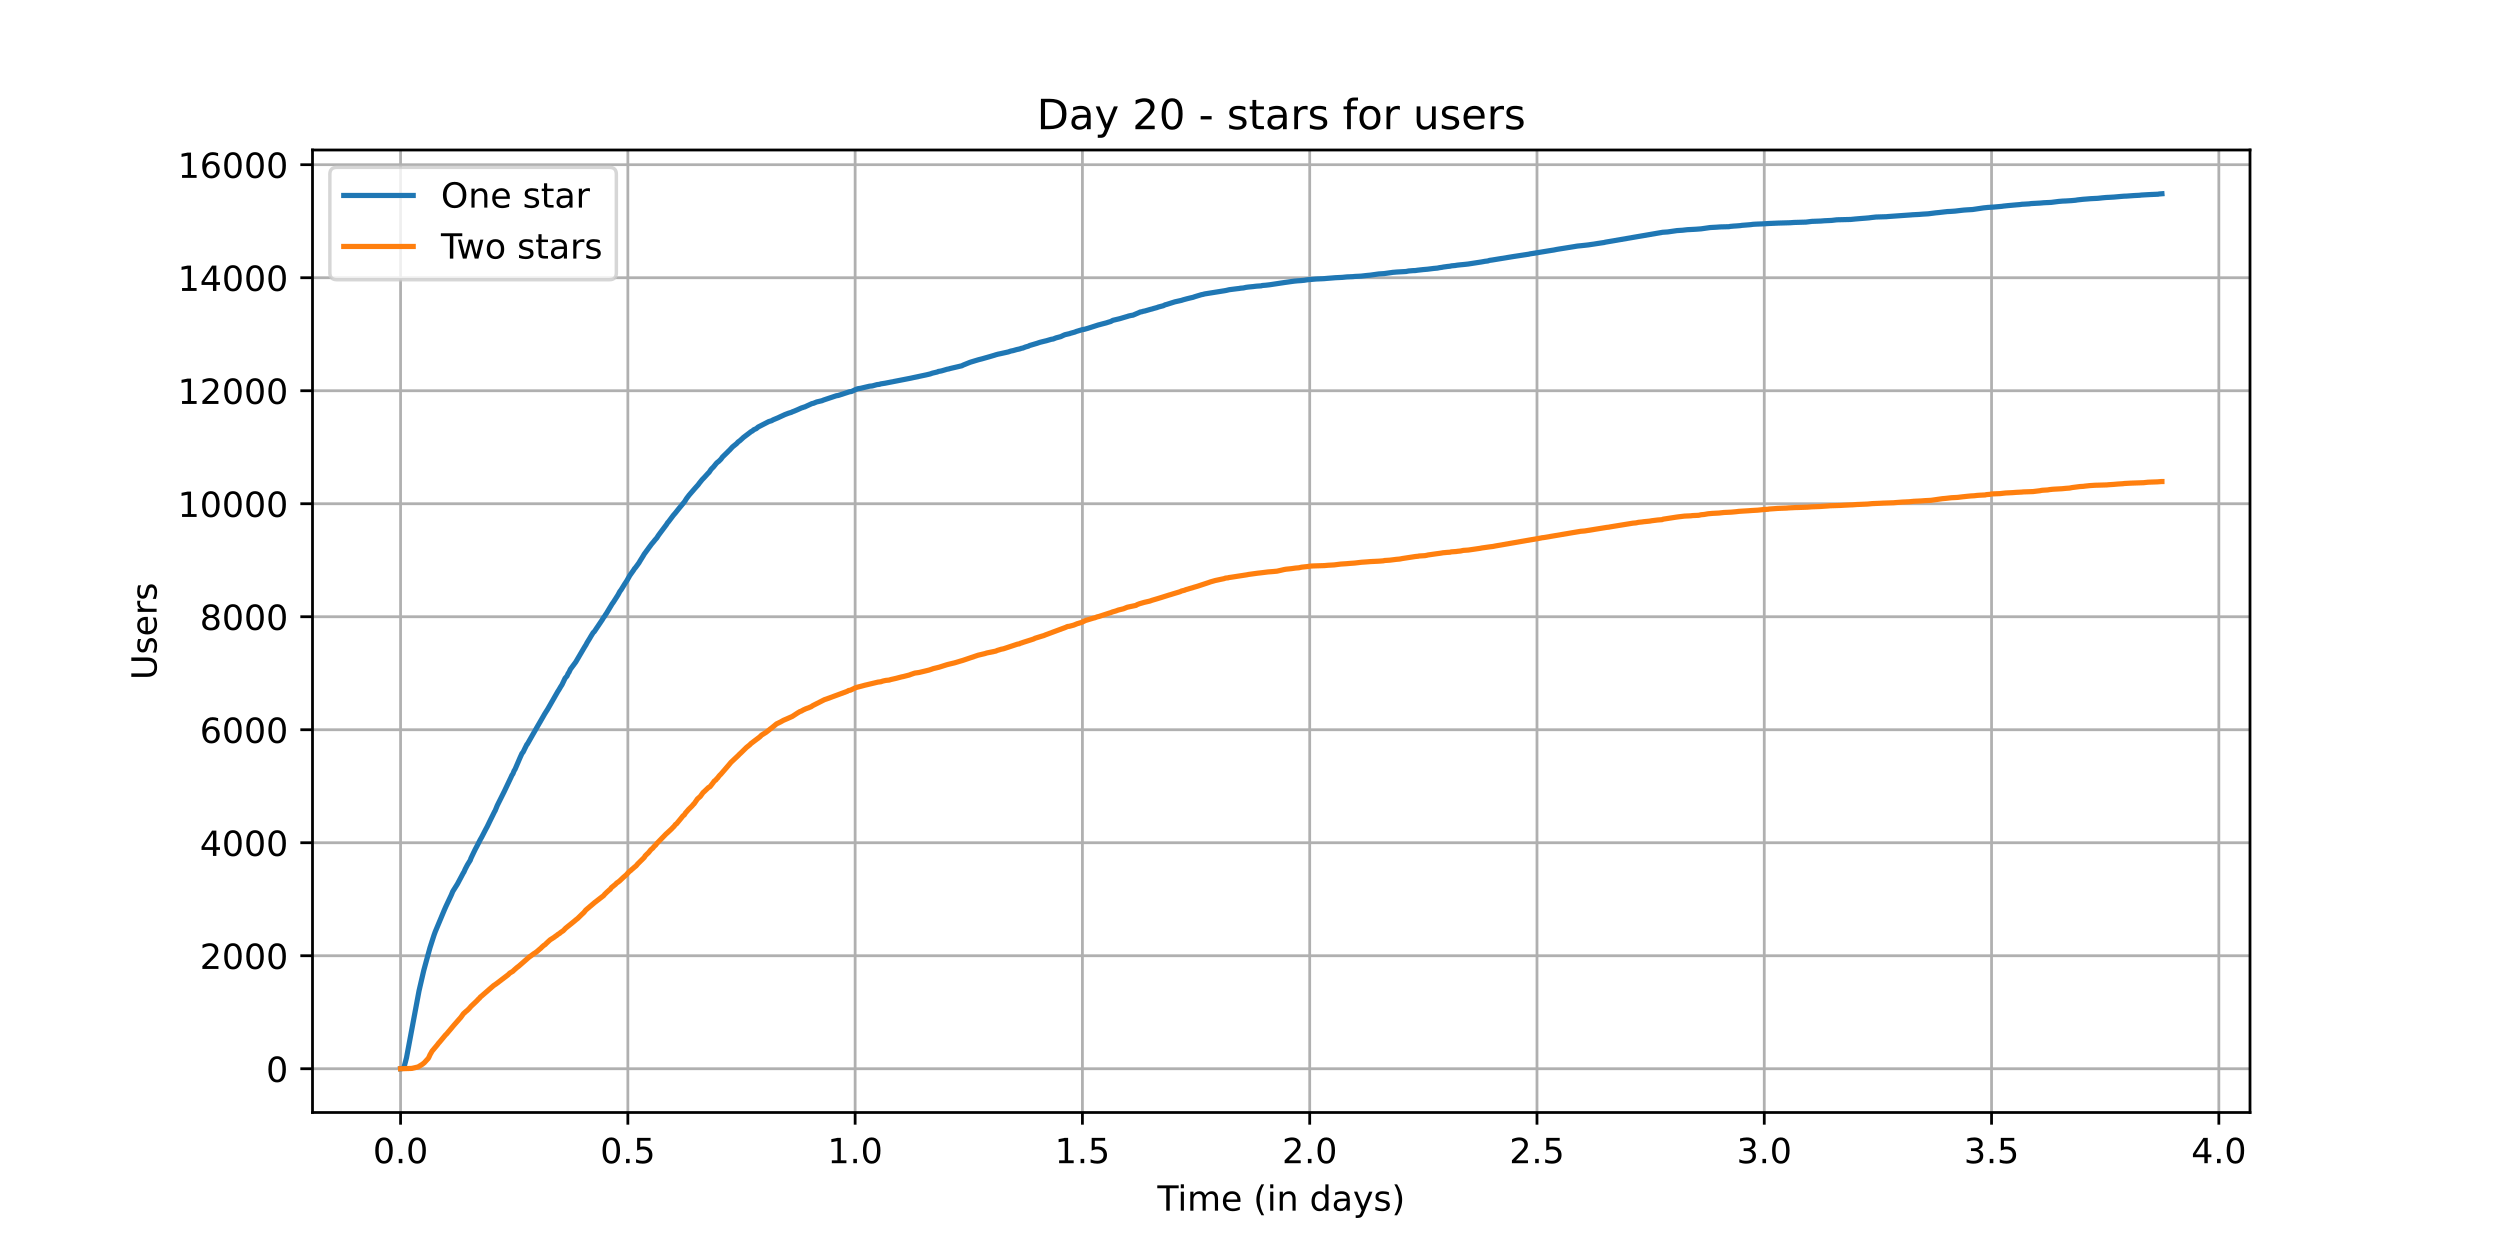 <?xml version="1.0" encoding="utf-8" standalone="no"?>
<!DOCTYPE svg PUBLIC "-//W3C//DTD SVG 1.1//EN"
  "http://www.w3.org/Graphics/SVG/1.1/DTD/svg11.dtd">
<!-- Created with matplotlib (https://matplotlib.org/) -->
<svg height="360pt" version="1.1" viewBox="0 0 720 360" width="720pt" xmlns="http://www.w3.org/2000/svg" xmlns:xlink="http://www.w3.org/1999/xlink">
 <defs>
  <style type="text/css">*{stroke-linecap:butt;stroke-linejoin:round;}</style>
 </defs>
 <g id="figure_1">
  <g id="patch_1">
   <path d="M 0 360 
L 720 360 
L 720 0 
L 0 0 
z
" style="fill:#ffffff;"/>
  </g>
  <g id="axes_1">
   <g id="patch_2">
    <path d="M 90 320.4 
L 648 320.4 
L 648 43.2 
L 90 43.2 
z
" style="fill:#ffffff;"/>
   </g>
   <g id="matplotlib.axis_1">
    <g id="xtick_1">
     <g id="line2d_1">
      <path clip-path="url(#p4dac6189d0)" d="M 115.364 320.4 
L 115.364 43.2 
" style="fill:none;stroke:#b0b0b0;stroke-linecap:square;stroke-width:0.8;"/>
     </g>
     <g id="line2d_2">
      <defs>
       <path d="M 0 0 
L 0 3.5 
" id="mdc6f0c3732" style="stroke:#000000;stroke-width:0.8;"/>
      </defs>
      <g>
       <use style="stroke:#000000;stroke-width:0.8;" x="115.364" xlink:href="#mdc6f0c3732" y="320.4"/>
      </g>
     </g>
     <g id="text_1">
      <!-- 0.0 -->
      <g transform="translate(107.412 334.998)scale(0.1 -0.1)">
       <defs>
        <path d="M 31.781 66.406 
Q 24.172 66.406 20.328 58.906 
Q 16.5 51.422 16.5 36.375 
Q 16.5 21.391 20.328 13.891 
Q 24.172 6.391 31.781 6.391 
Q 39.453 6.391 43.281 13.891 
Q 47.125 21.391 47.125 36.375 
Q 47.125 51.422 43.281 58.906 
Q 39.453 66.406 31.781 66.406 
z
M 31.781 74.219 
Q 44.047 74.219 50.516 64.516 
Q 56.984 54.828 56.984 36.375 
Q 56.984 17.969 50.516 8.266 
Q 44.047 -1.422 31.781 -1.422 
Q 19.531 -1.422 13.062 8.266 
Q 6.594 17.969 6.594 36.375 
Q 6.594 54.828 13.062 64.516 
Q 19.531 74.219 31.781 74.219 
z
" id="DejaVuSans-48"/>
        <path d="M 10.688 12.406 
L 21 12.406 
L 21 0 
L 10.688 0 
z
" id="DejaVuSans-46"/>
       </defs>
       <use xlink:href="#DejaVuSans-48"/>
       <use x="63.623" xlink:href="#DejaVuSans-46"/>
       <use x="95.41" xlink:href="#DejaVuSans-48"/>
      </g>
     </g>
    </g>
    <g id="xtick_2">
     <g id="line2d_3">
      <path clip-path="url(#p4dac6189d0)" d="M 180.821 320.4 
L 180.821 43.2 
" style="fill:none;stroke:#b0b0b0;stroke-linecap:square;stroke-width:0.8;"/>
     </g>
     <g id="line2d_4">
      <g>
       <use style="stroke:#000000;stroke-width:0.8;" x="180.821" xlink:href="#mdc6f0c3732" y="320.4"/>
      </g>
     </g>
     <g id="text_2">
      <!-- 0.5 -->
      <g transform="translate(172.87 334.998)scale(0.1 -0.1)">
       <defs>
        <path d="M 10.797 72.906 
L 49.516 72.906 
L 49.516 64.594 
L 19.828 64.594 
L 19.828 46.734 
Q 21.969 47.469 24.109 47.828 
Q 26.266 48.188 28.422 48.188 
Q 40.625 48.188 47.75 41.5 
Q 54.891 34.812 54.891 23.391 
Q 54.891 11.625 47.562 5.094 
Q 40.234 -1.422 26.906 -1.422 
Q 22.312 -1.422 17.547 -0.641 
Q 12.797 0.141 7.719 1.703 
L 7.719 11.625 
Q 12.109 9.234 16.797 8.062 
Q 21.484 6.891 26.703 6.891 
Q 35.156 6.891 40.078 11.328 
Q 45.016 15.766 45.016 23.391 
Q 45.016 31 40.078 35.438 
Q 35.156 39.891 26.703 39.891 
Q 22.75 39.891 18.812 39.016 
Q 14.891 38.141 10.797 36.281 
z
" id="DejaVuSans-53"/>
       </defs>
       <use xlink:href="#DejaVuSans-48"/>
       <use x="63.623" xlink:href="#DejaVuSans-46"/>
       <use x="95.41" xlink:href="#DejaVuSans-53"/>
      </g>
     </g>
    </g>
    <g id="xtick_3">
     <g id="line2d_5">
      <path clip-path="url(#p4dac6189d0)" d="M 246.279 320.4 
L 246.279 43.2 
" style="fill:none;stroke:#b0b0b0;stroke-linecap:square;stroke-width:0.8;"/>
     </g>
     <g id="line2d_6">
      <g>
       <use style="stroke:#000000;stroke-width:0.8;" x="246.279" xlink:href="#mdc6f0c3732" y="320.4"/>
      </g>
     </g>
     <g id="text_3">
      <!-- 1.0 -->
      <g transform="translate(238.327 334.998)scale(0.1 -0.1)">
       <defs>
        <path d="M 12.406 8.297 
L 28.516 8.297 
L 28.516 63.922 
L 10.984 60.406 
L 10.984 69.391 
L 28.422 72.906 
L 38.281 72.906 
L 38.281 8.297 
L 54.391 8.297 
L 54.391 0 
L 12.406 0 
z
" id="DejaVuSans-49"/>
       </defs>
       <use xlink:href="#DejaVuSans-49"/>
       <use x="63.623" xlink:href="#DejaVuSans-46"/>
       <use x="95.41" xlink:href="#DejaVuSans-48"/>
      </g>
     </g>
    </g>
    <g id="xtick_4">
     <g id="line2d_7">
      <path clip-path="url(#p4dac6189d0)" d="M 311.737 320.4 
L 311.737 43.2 
" style="fill:none;stroke:#b0b0b0;stroke-linecap:square;stroke-width:0.8;"/>
     </g>
     <g id="line2d_8">
      <g>
       <use style="stroke:#000000;stroke-width:0.8;" x="311.737" xlink:href="#mdc6f0c3732" y="320.4"/>
      </g>
     </g>
     <g id="text_4">
      <!-- 1.5 -->
      <g transform="translate(303.785 334.998)scale(0.1 -0.1)">
       <use xlink:href="#DejaVuSans-49"/>
       <use x="63.623" xlink:href="#DejaVuSans-46"/>
       <use x="95.41" xlink:href="#DejaVuSans-53"/>
      </g>
     </g>
    </g>
    <g id="xtick_5">
     <g id="line2d_9">
      <path clip-path="url(#p4dac6189d0)" d="M 377.194 320.4 
L 377.194 43.2 
" style="fill:none;stroke:#b0b0b0;stroke-linecap:square;stroke-width:0.8;"/>
     </g>
     <g id="line2d_10">
      <g>
       <use style="stroke:#000000;stroke-width:0.8;" x="377.194" xlink:href="#mdc6f0c3732" y="320.4"/>
      </g>
     </g>
     <g id="text_5">
      <!-- 2.0 -->
      <g transform="translate(369.243 334.998)scale(0.1 -0.1)">
       <defs>
        <path d="M 19.188 8.297 
L 53.609 8.297 
L 53.609 0 
L 7.328 0 
L 7.328 8.297 
Q 12.938 14.109 22.625 23.891 
Q 32.328 33.688 34.812 36.531 
Q 39.547 41.844 41.422 45.531 
Q 43.312 49.219 43.312 52.781 
Q 43.312 58.594 39.234 62.25 
Q 35.156 65.922 28.609 65.922 
Q 23.969 65.922 18.812 64.312 
Q 13.672 62.703 7.812 59.422 
L 7.812 69.391 
Q 13.766 71.781 18.938 73 
Q 24.125 74.219 28.422 74.219 
Q 39.75 74.219 46.484 68.547 
Q 53.219 62.891 53.219 53.422 
Q 53.219 48.922 51.531 44.891 
Q 49.859 40.875 45.406 35.406 
Q 44.188 33.984 37.641 27.219 
Q 31.109 20.453 19.188 8.297 
z
" id="DejaVuSans-50"/>
       </defs>
       <use xlink:href="#DejaVuSans-50"/>
       <use x="63.623" xlink:href="#DejaVuSans-46"/>
       <use x="95.41" xlink:href="#DejaVuSans-48"/>
      </g>
     </g>
    </g>
    <g id="xtick_6">
     <g id="line2d_11">
      <path clip-path="url(#p4dac6189d0)" d="M 442.652 320.4 
L 442.652 43.2 
" style="fill:none;stroke:#b0b0b0;stroke-linecap:square;stroke-width:0.8;"/>
     </g>
     <g id="line2d_12">
      <g>
       <use style="stroke:#000000;stroke-width:0.8;" x="442.652" xlink:href="#mdc6f0c3732" y="320.4"/>
      </g>
     </g>
     <g id="text_6">
      <!-- 2.5 -->
      <g transform="translate(434.7 334.998)scale(0.1 -0.1)">
       <use xlink:href="#DejaVuSans-50"/>
       <use x="63.623" xlink:href="#DejaVuSans-46"/>
       <use x="95.41" xlink:href="#DejaVuSans-53"/>
      </g>
     </g>
    </g>
    <g id="xtick_7">
     <g id="line2d_13">
      <path clip-path="url(#p4dac6189d0)" d="M 508.11 320.4 
L 508.11 43.2 
" style="fill:none;stroke:#b0b0b0;stroke-linecap:square;stroke-width:0.8;"/>
     </g>
     <g id="line2d_14">
      <g>
       <use style="stroke:#000000;stroke-width:0.8;" x="508.11" xlink:href="#mdc6f0c3732" y="320.4"/>
      </g>
     </g>
     <g id="text_7">
      <!-- 3.0 -->
      <g transform="translate(500.158 334.998)scale(0.1 -0.1)">
       <defs>
        <path d="M 40.578 39.312 
Q 47.656 37.797 51.625 33 
Q 55.609 28.219 55.609 21.188 
Q 55.609 10.406 48.188 4.484 
Q 40.766 -1.422 27.094 -1.422 
Q 22.516 -1.422 17.656 -0.516 
Q 12.797 0.391 7.625 2.203 
L 7.625 11.719 
Q 11.719 9.328 16.594 8.109 
Q 21.484 6.891 26.812 6.891 
Q 36.078 6.891 40.938 10.547 
Q 45.797 14.203 45.797 21.188 
Q 45.797 27.641 41.281 31.266 
Q 36.766 34.906 28.719 34.906 
L 20.219 34.906 
L 20.219 43.016 
L 29.109 43.016 
Q 36.375 43.016 40.234 45.922 
Q 44.094 48.828 44.094 54.297 
Q 44.094 59.906 40.109 62.906 
Q 36.141 65.922 28.719 65.922 
Q 24.656 65.922 20.016 65.031 
Q 15.375 64.156 9.812 62.312 
L 9.812 71.094 
Q 15.438 72.656 20.344 73.438 
Q 25.25 74.219 29.594 74.219 
Q 40.828 74.219 47.359 69.109 
Q 53.906 64.016 53.906 55.328 
Q 53.906 49.266 50.438 45.094 
Q 46.969 40.922 40.578 39.312 
z
" id="DejaVuSans-51"/>
       </defs>
       <use xlink:href="#DejaVuSans-51"/>
       <use x="63.623" xlink:href="#DejaVuSans-46"/>
       <use x="95.41" xlink:href="#DejaVuSans-48"/>
      </g>
     </g>
    </g>
    <g id="xtick_8">
     <g id="line2d_15">
      <path clip-path="url(#p4dac6189d0)" d="M 573.567 320.4 
L 573.567 43.2 
" style="fill:none;stroke:#b0b0b0;stroke-linecap:square;stroke-width:0.8;"/>
     </g>
     <g id="line2d_16">
      <g>
       <use style="stroke:#000000;stroke-width:0.8;" x="573.567" xlink:href="#mdc6f0c3732" y="320.4"/>
      </g>
     </g>
     <g id="text_8">
      <!-- 3.5 -->
      <g transform="translate(565.616 334.998)scale(0.1 -0.1)">
       <use xlink:href="#DejaVuSans-51"/>
       <use x="63.623" xlink:href="#DejaVuSans-46"/>
       <use x="95.41" xlink:href="#DejaVuSans-53"/>
      </g>
     </g>
    </g>
    <g id="xtick_9">
     <g id="line2d_17">
      <path clip-path="url(#p4dac6189d0)" d="M 639.025 320.4 
L 639.025 43.2 
" style="fill:none;stroke:#b0b0b0;stroke-linecap:square;stroke-width:0.8;"/>
     </g>
     <g id="line2d_18">
      <g>
       <use style="stroke:#000000;stroke-width:0.8;" x="639.025" xlink:href="#mdc6f0c3732" y="320.4"/>
      </g>
     </g>
     <g id="text_9">
      <!-- 4.0 -->
      <g transform="translate(631.073 334.998)scale(0.1 -0.1)">
       <defs>
        <path d="M 37.797 64.312 
L 12.891 25.391 
L 37.797 25.391 
z
M 35.203 72.906 
L 47.609 72.906 
L 47.609 25.391 
L 58.016 25.391 
L 58.016 17.188 
L 47.609 17.188 
L 47.609 0 
L 37.797 0 
L 37.797 17.188 
L 4.891 17.188 
L 4.891 26.703 
z
" id="DejaVuSans-52"/>
       </defs>
       <use xlink:href="#DejaVuSans-52"/>
       <use x="63.623" xlink:href="#DejaVuSans-46"/>
       <use x="95.41" xlink:href="#DejaVuSans-48"/>
      </g>
     </g>
    </g>
    <g id="text_10">
     <!-- Time (in days) -->
     <g transform="translate(333.327 348.677)scale(0.1 -0.1)">
      <defs>
       <path d="M -0.297 72.906 
L 61.375 72.906 
L 61.375 64.594 
L 35.5 64.594 
L 35.5 0 
L 25.594 0 
L 25.594 64.594 
L -0.297 64.594 
z
" id="DejaVuSans-84"/>
       <path d="M 9.422 54.688 
L 18.406 54.688 
L 18.406 0 
L 9.422 0 
z
M 9.422 75.984 
L 18.406 75.984 
L 18.406 64.594 
L 9.422 64.594 
z
" id="DejaVuSans-105"/>
       <path d="M 52 44.188 
Q 55.375 50.25 60.062 53.125 
Q 64.75 56 71.094 56 
Q 79.641 56 84.281 50.016 
Q 88.922 44.047 88.922 33.016 
L 88.922 0 
L 79.891 0 
L 79.891 32.719 
Q 79.891 40.578 77.094 44.375 
Q 74.312 48.188 68.609 48.188 
Q 61.625 48.188 57.562 43.547 
Q 53.516 38.922 53.516 30.906 
L 53.516 0 
L 44.484 0 
L 44.484 32.719 
Q 44.484 40.625 41.703 44.406 
Q 38.922 48.188 33.109 48.188 
Q 26.219 48.188 22.156 43.531 
Q 18.109 38.875 18.109 30.906 
L 18.109 0 
L 9.078 0 
L 9.078 54.688 
L 18.109 54.688 
L 18.109 46.188 
Q 21.188 51.219 25.484 53.609 
Q 29.781 56 35.688 56 
Q 41.656 56 45.828 52.969 
Q 50 49.953 52 44.188 
z
" id="DejaVuSans-109"/>
       <path d="M 56.203 29.594 
L 56.203 25.203 
L 14.891 25.203 
Q 15.484 15.922 20.484 11.062 
Q 25.484 6.203 34.422 6.203 
Q 39.594 6.203 44.453 7.469 
Q 49.312 8.734 54.109 11.281 
L 54.109 2.781 
Q 49.266 0.734 44.188 -0.344 
Q 39.109 -1.422 33.891 -1.422 
Q 20.797 -1.422 13.156 6.188 
Q 5.516 13.812 5.516 26.812 
Q 5.516 40.234 12.766 48.109 
Q 20.016 56 32.328 56 
Q 43.359 56 49.781 48.891 
Q 56.203 41.797 56.203 29.594 
z
M 47.219 32.234 
Q 47.125 39.594 43.094 43.984 
Q 39.062 48.391 32.422 48.391 
Q 24.906 48.391 20.391 44.141 
Q 15.875 39.891 15.188 32.172 
z
" id="DejaVuSans-101"/>
       <path id="DejaVuSans-32"/>
       <path d="M 31 75.875 
Q 24.469 64.656 21.281 53.656 
Q 18.109 42.672 18.109 31.391 
Q 18.109 20.125 21.312 9.062 
Q 24.516 -2 31 -13.188 
L 23.188 -13.188 
Q 15.875 -1.703 12.234 9.375 
Q 8.594 20.453 8.594 31.391 
Q 8.594 42.281 12.203 53.312 
Q 15.828 64.359 23.188 75.875 
z
" id="DejaVuSans-40"/>
       <path d="M 54.891 33.016 
L 54.891 0 
L 45.906 0 
L 45.906 32.719 
Q 45.906 40.484 42.875 44.328 
Q 39.844 48.188 33.797 48.188 
Q 26.516 48.188 22.312 43.547 
Q 18.109 38.922 18.109 30.906 
L 18.109 0 
L 9.078 0 
L 9.078 54.688 
L 18.109 54.688 
L 18.109 46.188 
Q 21.344 51.125 25.703 53.562 
Q 30.078 56 35.797 56 
Q 45.219 56 50.047 50.172 
Q 54.891 44.344 54.891 33.016 
z
" id="DejaVuSans-110"/>
       <path d="M 45.406 46.391 
L 45.406 75.984 
L 54.391 75.984 
L 54.391 0 
L 45.406 0 
L 45.406 8.203 
Q 42.578 3.328 38.25 0.953 
Q 33.938 -1.422 27.875 -1.422 
Q 17.969 -1.422 11.734 6.484 
Q 5.516 14.406 5.516 27.297 
Q 5.516 40.188 11.734 48.094 
Q 17.969 56 27.875 56 
Q 33.938 56 38.25 53.625 
Q 42.578 51.266 45.406 46.391 
z
M 14.797 27.297 
Q 14.797 17.391 18.875 11.75 
Q 22.953 6.109 30.078 6.109 
Q 37.203 6.109 41.297 11.75 
Q 45.406 17.391 45.406 27.297 
Q 45.406 37.203 41.297 42.844 
Q 37.203 48.484 30.078 48.484 
Q 22.953 48.484 18.875 42.844 
Q 14.797 37.203 14.797 27.297 
z
" id="DejaVuSans-100"/>
       <path d="M 34.281 27.484 
Q 23.391 27.484 19.188 25 
Q 14.984 22.516 14.984 16.5 
Q 14.984 11.719 18.141 8.906 
Q 21.297 6.109 26.703 6.109 
Q 34.188 6.109 38.703 11.406 
Q 43.219 16.703 43.219 25.484 
L 43.219 27.484 
z
M 52.203 31.203 
L 52.203 0 
L 43.219 0 
L 43.219 8.297 
Q 40.141 3.328 35.547 0.953 
Q 30.953 -1.422 24.312 -1.422 
Q 15.922 -1.422 10.953 3.297 
Q 6 8.016 6 15.922 
Q 6 25.141 12.172 29.828 
Q 18.359 34.516 30.609 34.516 
L 43.219 34.516 
L 43.219 35.406 
Q 43.219 41.609 39.141 45 
Q 35.062 48.391 27.688 48.391 
Q 23 48.391 18.547 47.266 
Q 14.109 46.141 10.016 43.891 
L 10.016 52.203 
Q 14.938 54.109 19.578 55.047 
Q 24.219 56 28.609 56 
Q 40.484 56 46.344 49.844 
Q 52.203 43.703 52.203 31.203 
z
" id="DejaVuSans-97"/>
       <path d="M 32.172 -5.078 
Q 28.375 -14.844 24.75 -17.812 
Q 21.141 -20.797 15.094 -20.797 
L 7.906 -20.797 
L 7.906 -13.281 
L 13.188 -13.281 
Q 16.891 -13.281 18.938 -11.516 
Q 21 -9.766 23.484 -3.219 
L 25.094 0.875 
L 2.984 54.688 
L 12.5 54.688 
L 29.594 11.922 
L 46.688 54.688 
L 56.203 54.688 
z
" id="DejaVuSans-121"/>
       <path d="M 44.281 53.078 
L 44.281 44.578 
Q 40.484 46.531 36.375 47.5 
Q 32.281 48.484 27.875 48.484 
Q 21.188 48.484 17.844 46.438 
Q 14.5 44.391 14.5 40.281 
Q 14.5 37.156 16.891 35.375 
Q 19.281 33.594 26.516 31.984 
L 29.594 31.297 
Q 39.156 29.25 43.188 25.516 
Q 47.219 21.781 47.219 15.094 
Q 47.219 7.469 41.188 3.016 
Q 35.156 -1.422 24.609 -1.422 
Q 20.219 -1.422 15.453 -0.562 
Q 10.688 0.297 5.422 2 
L 5.422 11.281 
Q 10.406 8.688 15.234 7.391 
Q 20.062 6.109 24.812 6.109 
Q 31.156 6.109 34.562 8.281 
Q 37.984 10.453 37.984 14.406 
Q 37.984 18.062 35.516 20.016 
Q 33.062 21.969 24.703 23.781 
L 21.578 24.516 
Q 13.234 26.266 9.516 29.906 
Q 5.812 33.547 5.812 39.891 
Q 5.812 47.609 11.281 51.797 
Q 16.75 56 26.812 56 
Q 31.781 56 36.172 55.266 
Q 40.578 54.547 44.281 53.078 
z
" id="DejaVuSans-115"/>
       <path d="M 8.016 75.875 
L 15.828 75.875 
Q 23.141 64.359 26.781 53.312 
Q 30.422 42.281 30.422 31.391 
Q 30.422 20.453 26.781 9.375 
Q 23.141 -1.703 15.828 -13.188 
L 8.016 -13.188 
Q 14.5 -2 17.703 9.062 
Q 20.906 20.125 20.906 31.391 
Q 20.906 42.672 17.703 53.656 
Q 14.5 64.656 8.016 75.875 
z
" id="DejaVuSans-41"/>
      </defs>
      <use xlink:href="#DejaVuSans-84"/>
      <use x="57.959" xlink:href="#DejaVuSans-105"/>
      <use x="85.742" xlink:href="#DejaVuSans-109"/>
      <use x="183.154" xlink:href="#DejaVuSans-101"/>
      <use x="244.678" xlink:href="#DejaVuSans-32"/>
      <use x="276.465" xlink:href="#DejaVuSans-40"/>
      <use x="315.479" xlink:href="#DejaVuSans-105"/>
      <use x="343.262" xlink:href="#DejaVuSans-110"/>
      <use x="406.641" xlink:href="#DejaVuSans-32"/>
      <use x="438.428" xlink:href="#DejaVuSans-100"/>
      <use x="501.904" xlink:href="#DejaVuSans-97"/>
      <use x="563.184" xlink:href="#DejaVuSans-121"/>
      <use x="622.363" xlink:href="#DejaVuSans-115"/>
      <use x="674.463" xlink:href="#DejaVuSans-41"/>
     </g>
    </g>
   </g>
   <g id="matplotlib.axis_2">
    <g id="ytick_1">
     <g id="line2d_19">
      <path clip-path="url(#p4dac6189d0)" d="M 90 307.8 
L 648 307.8 
" style="fill:none;stroke:#b0b0b0;stroke-linecap:square;stroke-width:0.8;"/>
     </g>
     <g id="line2d_20">
      <defs>
       <path d="M 0 0 
L -3.5 0 
" id="me02b9911a5" style="stroke:#000000;stroke-width:0.8;"/>
      </defs>
      <g>
       <use style="stroke:#000000;stroke-width:0.8;" x="90" xlink:href="#me02b9911a5" y="307.8"/>
      </g>
     </g>
     <g id="text_11">
      <!-- 0 -->
      <g transform="translate(76.638 311.599)scale(0.1 -0.1)">
       <use xlink:href="#DejaVuSans-48"/>
      </g>
     </g>
    </g>
    <g id="ytick_2">
     <g id="line2d_21">
      <path clip-path="url(#p4dac6189d0)" d="M 90 275.254 
L 648 275.254 
" style="fill:none;stroke:#b0b0b0;stroke-linecap:square;stroke-width:0.8;"/>
     </g>
     <g id="line2d_22">
      <g>
       <use style="stroke:#000000;stroke-width:0.8;" x="90" xlink:href="#me02b9911a5" y="275.254"/>
      </g>
     </g>
     <g id="text_12">
      <!-- 2000 -->
      <g transform="translate(57.55 279.054)scale(0.1 -0.1)">
       <use xlink:href="#DejaVuSans-50"/>
       <use x="63.623" xlink:href="#DejaVuSans-48"/>
       <use x="127.246" xlink:href="#DejaVuSans-48"/>
       <use x="190.869" xlink:href="#DejaVuSans-48"/>
      </g>
     </g>
    </g>
    <g id="ytick_3">
     <g id="line2d_23">
      <path clip-path="url(#p4dac6189d0)" d="M 90 242.709 
L 648 242.709 
" style="fill:none;stroke:#b0b0b0;stroke-linecap:square;stroke-width:0.8;"/>
     </g>
     <g id="line2d_24">
      <g>
       <use style="stroke:#000000;stroke-width:0.8;" x="90" xlink:href="#me02b9911a5" y="242.709"/>
      </g>
     </g>
     <g id="text_13">
      <!-- 4000 -->
      <g transform="translate(57.55 246.508)scale(0.1 -0.1)">
       <use xlink:href="#DejaVuSans-52"/>
       <use x="63.623" xlink:href="#DejaVuSans-48"/>
       <use x="127.246" xlink:href="#DejaVuSans-48"/>
       <use x="190.869" xlink:href="#DejaVuSans-48"/>
      </g>
     </g>
    </g>
    <g id="ytick_4">
     <g id="line2d_25">
      <path clip-path="url(#p4dac6189d0)" d="M 90 210.163 
L 648 210.163 
" style="fill:none;stroke:#b0b0b0;stroke-linecap:square;stroke-width:0.8;"/>
     </g>
     <g id="line2d_26">
      <g>
       <use style="stroke:#000000;stroke-width:0.8;" x="90" xlink:href="#me02b9911a5" y="210.163"/>
      </g>
     </g>
     <g id="text_14">
      <!-- 6000 -->
      <g transform="translate(57.55 213.963)scale(0.1 -0.1)">
       <defs>
        <path d="M 33.016 40.375 
Q 26.375 40.375 22.484 35.828 
Q 18.609 31.297 18.609 23.391 
Q 18.609 15.531 22.484 10.953 
Q 26.375 6.391 33.016 6.391 
Q 39.656 6.391 43.531 10.953 
Q 47.406 15.531 47.406 23.391 
Q 47.406 31.297 43.531 35.828 
Q 39.656 40.375 33.016 40.375 
z
M 52.594 71.297 
L 52.594 62.312 
Q 48.875 64.062 45.094 64.984 
Q 41.312 65.922 37.594 65.922 
Q 27.828 65.922 22.672 59.328 
Q 17.531 52.734 16.797 39.406 
Q 19.672 43.656 24.016 45.922 
Q 28.375 48.188 33.594 48.188 
Q 44.578 48.188 50.953 41.516 
Q 57.328 34.859 57.328 23.391 
Q 57.328 12.156 50.688 5.359 
Q 44.047 -1.422 33.016 -1.422 
Q 20.359 -1.422 13.672 8.266 
Q 6.984 17.969 6.984 36.375 
Q 6.984 53.656 15.188 63.938 
Q 23.391 74.219 37.203 74.219 
Q 40.922 74.219 44.703 73.484 
Q 48.484 72.75 52.594 71.297 
z
" id="DejaVuSans-54"/>
       </defs>
       <use xlink:href="#DejaVuSans-54"/>
       <use x="63.623" xlink:href="#DejaVuSans-48"/>
       <use x="127.246" xlink:href="#DejaVuSans-48"/>
       <use x="190.869" xlink:href="#DejaVuSans-48"/>
      </g>
     </g>
    </g>
    <g id="ytick_5">
     <g id="line2d_27">
      <path clip-path="url(#p4dac6189d0)" d="M 90 177.618 
L 648 177.618 
" style="fill:none;stroke:#b0b0b0;stroke-linecap:square;stroke-width:0.8;"/>
     </g>
     <g id="line2d_28">
      <g>
       <use style="stroke:#000000;stroke-width:0.8;" x="90" xlink:href="#me02b9911a5" y="177.618"/>
      </g>
     </g>
     <g id="text_15">
      <!-- 8000 -->
      <g transform="translate(57.55 181.417)scale(0.1 -0.1)">
       <defs>
        <path d="M 31.781 34.625 
Q 24.75 34.625 20.719 30.859 
Q 16.703 27.094 16.703 20.516 
Q 16.703 13.922 20.719 10.156 
Q 24.75 6.391 31.781 6.391 
Q 38.812 6.391 42.859 10.172 
Q 46.922 13.969 46.922 20.516 
Q 46.922 27.094 42.891 30.859 
Q 38.875 34.625 31.781 34.625 
z
M 21.922 38.812 
Q 15.578 40.375 12.031 44.719 
Q 8.5 49.078 8.5 55.328 
Q 8.5 64.062 14.719 69.141 
Q 20.953 74.219 31.781 74.219 
Q 42.672 74.219 48.875 69.141 
Q 55.078 64.062 55.078 55.328 
Q 55.078 49.078 51.531 44.719 
Q 48 40.375 41.703 38.812 
Q 48.828 37.156 52.797 32.312 
Q 56.781 27.484 56.781 20.516 
Q 56.781 9.906 50.312 4.234 
Q 43.844 -1.422 31.781 -1.422 
Q 19.734 -1.422 13.25 4.234 
Q 6.781 9.906 6.781 20.516 
Q 6.781 27.484 10.781 32.312 
Q 14.797 37.156 21.922 38.812 
z
M 18.312 54.391 
Q 18.312 48.734 21.844 45.562 
Q 25.391 42.391 31.781 42.391 
Q 38.141 42.391 41.719 45.562 
Q 45.312 48.734 45.312 54.391 
Q 45.312 60.062 41.719 63.234 
Q 38.141 66.406 31.781 66.406 
Q 25.391 66.406 21.844 63.234 
Q 18.312 60.062 18.312 54.391 
z
" id="DejaVuSans-56"/>
       </defs>
       <use xlink:href="#DejaVuSans-56"/>
       <use x="63.623" xlink:href="#DejaVuSans-48"/>
       <use x="127.246" xlink:href="#DejaVuSans-48"/>
       <use x="190.869" xlink:href="#DejaVuSans-48"/>
      </g>
     </g>
    </g>
    <g id="ytick_6">
     <g id="line2d_29">
      <path clip-path="url(#p4dac6189d0)" d="M 90 145.072 
L 648 145.072 
" style="fill:none;stroke:#b0b0b0;stroke-linecap:square;stroke-width:0.8;"/>
     </g>
     <g id="line2d_30">
      <g>
       <use style="stroke:#000000;stroke-width:0.8;" x="90" xlink:href="#me02b9911a5" y="145.072"/>
      </g>
     </g>
     <g id="text_16">
      <!-- 10000 -->
      <g transform="translate(51.188 148.872)scale(0.1 -0.1)">
       <use xlink:href="#DejaVuSans-49"/>
       <use x="63.623" xlink:href="#DejaVuSans-48"/>
       <use x="127.246" xlink:href="#DejaVuSans-48"/>
       <use x="190.869" xlink:href="#DejaVuSans-48"/>
       <use x="254.492" xlink:href="#DejaVuSans-48"/>
      </g>
     </g>
    </g>
    <g id="ytick_7">
     <g id="line2d_31">
      <path clip-path="url(#p4dac6189d0)" d="M 90 112.527 
L 648 112.527 
" style="fill:none;stroke:#b0b0b0;stroke-linecap:square;stroke-width:0.8;"/>
     </g>
     <g id="line2d_32">
      <g>
       <use style="stroke:#000000;stroke-width:0.8;" x="90" xlink:href="#me02b9911a5" y="112.527"/>
      </g>
     </g>
     <g id="text_17">
      <!-- 12000 -->
      <g transform="translate(51.188 116.326)scale(0.1 -0.1)">
       <use xlink:href="#DejaVuSans-49"/>
       <use x="63.623" xlink:href="#DejaVuSans-50"/>
       <use x="127.246" xlink:href="#DejaVuSans-48"/>
       <use x="190.869" xlink:href="#DejaVuSans-48"/>
       <use x="254.492" xlink:href="#DejaVuSans-48"/>
      </g>
     </g>
    </g>
    <g id="ytick_8">
     <g id="line2d_33">
      <path clip-path="url(#p4dac6189d0)" d="M 90 79.981 
L 648 79.981 
" style="fill:none;stroke:#b0b0b0;stroke-linecap:square;stroke-width:0.8;"/>
     </g>
     <g id="line2d_34">
      <g>
       <use style="stroke:#000000;stroke-width:0.8;" x="90" xlink:href="#me02b9911a5" y="79.981"/>
      </g>
     </g>
     <g id="text_18">
      <!-- 14000 -->
      <g transform="translate(51.188 83.781)scale(0.1 -0.1)">
       <use xlink:href="#DejaVuSans-49"/>
       <use x="63.623" xlink:href="#DejaVuSans-52"/>
       <use x="127.246" xlink:href="#DejaVuSans-48"/>
       <use x="190.869" xlink:href="#DejaVuSans-48"/>
       <use x="254.492" xlink:href="#DejaVuSans-48"/>
      </g>
     </g>
    </g>
    <g id="ytick_9">
     <g id="line2d_35">
      <path clip-path="url(#p4dac6189d0)" d="M 90 47.436 
L 648 47.436 
" style="fill:none;stroke:#b0b0b0;stroke-linecap:square;stroke-width:0.8;"/>
     </g>
     <g id="line2d_36">
      <g>
       <use style="stroke:#000000;stroke-width:0.8;" x="90" xlink:href="#me02b9911a5" y="47.436"/>
      </g>
     </g>
     <g id="text_19">
      <!-- 16000 -->
      <g transform="translate(51.188 51.235)scale(0.1 -0.1)">
       <use xlink:href="#DejaVuSans-49"/>
       <use x="63.623" xlink:href="#DejaVuSans-54"/>
       <use x="127.246" xlink:href="#DejaVuSans-48"/>
       <use x="190.869" xlink:href="#DejaVuSans-48"/>
       <use x="254.492" xlink:href="#DejaVuSans-48"/>
      </g>
     </g>
    </g>
    <g id="text_20">
     <!-- Users -->
     <g transform="translate(45.108 195.801)rotate(-90)scale(0.1 -0.1)">
      <defs>
       <path d="M 8.688 72.906 
L 18.609 72.906 
L 18.609 28.609 
Q 18.609 16.891 22.844 11.734 
Q 27.094 6.594 36.625 6.594 
Q 46.094 6.594 50.344 11.734 
Q 54.594 16.891 54.594 28.609 
L 54.594 72.906 
L 64.5 72.906 
L 64.5 27.391 
Q 64.5 13.141 57.438 5.859 
Q 50.391 -1.422 36.625 -1.422 
Q 22.797 -1.422 15.734 5.859 
Q 8.688 13.141 8.688 27.391 
z
" id="DejaVuSans-85"/>
       <path d="M 41.109 46.297 
Q 39.594 47.172 37.812 47.578 
Q 36.031 48 33.891 48 
Q 26.266 48 22.188 43.047 
Q 18.109 38.094 18.109 28.812 
L 18.109 0 
L 9.078 0 
L 9.078 54.688 
L 18.109 54.688 
L 18.109 46.188 
Q 20.953 51.172 25.484 53.578 
Q 30.031 56 36.531 56 
Q 37.453 56 38.578 55.875 
Q 39.703 55.766 41.062 55.516 
z
" id="DejaVuSans-114"/>
      </defs>
      <use xlink:href="#DejaVuSans-85"/>
      <use x="73.193" xlink:href="#DejaVuSans-115"/>
      <use x="125.293" xlink:href="#DejaVuSans-101"/>
      <use x="186.816" xlink:href="#DejaVuSans-114"/>
      <use x="227.93" xlink:href="#DejaVuSans-115"/>
     </g>
    </g>
   </g>
   <g id="line2d_37">
    <path clip-path="url(#p4dac6189d0)" d="M 115.364 307.8 
L 115.9 307.735 
L 116.35 307.409 
L 117.071 304.643 
L 117.702 301.275 
L 120.674 285.392 
L 122.026 279.55 
L 122.747 276.898 
L 123.828 272.96 
L 124.999 269.315 
L 125.36 268.322 
L 127.972 262.074 
L 128.423 261.048 
L 129.955 257.794 
L 130.405 256.72 
L 131.757 254.556 
L 133.468 251.334 
L 133.558 251.252 
L 134.008 250.243 
L 134.639 249.039 
L 135.451 247.721 
L 135.63 247.184 
L 136.351 245.671 
L 136.892 244.564 
L 137.342 243.718 
L 138.333 241.781 
L 138.694 241.163 
L 139.865 238.901 
L 140.315 238.071 
L 141.036 236.574 
L 142.477 233.661 
L 142.568 233.564 
L 143.198 232.018 
L 143.468 231.464 
L 145.271 227.852 
L 147.162 223.865 
L 147.433 223.263 
L 147.703 222.889 
L 148.064 221.977 
L 148.333 221.554 
L 149.776 218.202 
L 150.315 217.014 
L 150.677 216.559 
L 151.127 215.631 
L 151.758 214.362 
L 151.849 214.346 
L 153.65 211.189 
L 156.623 206.046 
L 156.803 205.721 
L 157.164 205.135 
L 157.705 204.289 
L 160.678 199.098 
L 160.948 198.691 
L 161.489 197.764 
L 161.849 197.21 
L 162.749 195.323 
L 163.29 194.704 
L 163.651 193.891 
L 163.831 193.695 
L 164.281 192.735 
L 165.813 190.669 
L 168.336 186.373 
L 168.786 185.657 
L 169.057 185.12 
L 169.868 183.802 
L 170.137 183.33 
L 170.859 182.158 
L 171.128 181.946 
L 173.471 178.464 
L 173.832 177.846 
L 174.101 177.52 
L 174.462 176.918 
L 174.642 176.674 
L 175.363 175.47 
L 176.354 173.826 
L 176.535 173.615 
L 177.976 171.353 
L 178.517 170.344 
L 178.877 169.872 
L 179.958 168.115 
L 180.499 167.301 
L 181.399 165.723 
L 182.48 164.193 
L 182.75 163.754 
L 183.021 163.461 
L 184.012 162.11 
L 184.373 161.492 
L 185.275 160.043 
L 185.546 159.571 
L 187.617 156.74 
L 188.338 155.894 
L 188.608 155.536 
L 189.149 154.934 
L 189.601 154.218 
L 190.051 153.599 
L 191.942 151.077 
L 192.302 150.491 
L 192.484 150.328 
L 193.925 148.408 
L 194.195 148.099 
L 194.555 147.676 
L 195.277 146.765 
L 195.727 146.211 
L 195.998 145.886 
L 197.169 144.454 
L 197.708 143.592 
L 198.431 142.631 
L 200.143 140.646 
L 201.134 139.54 
L 201.315 139.263 
L 202.216 138.14 
L 202.756 137.587 
L 203.116 137.196 
L 203.927 136.301 
L 204.198 136.057 
L 204.738 135.244 
L 205.009 134.934 
L 205.459 134.495 
L 205.909 133.942 
L 206.269 133.486 
L 206.721 133.047 
L 206.9 132.965 
L 207.621 132.249 
L 208.071 131.631 
L 209.603 130.134 
L 209.874 129.841 
L 210.055 129.695 
L 210.685 129.011 
L 210.955 128.718 
L 212.126 127.774 
L 212.576 127.286 
L 213.117 126.896 
L 214.108 125.984 
L 216 124.552 
L 216.181 124.39 
L 216.72 124.097 
L 217.081 123.771 
L 217.802 123.446 
L 218.343 122.99 
L 221.405 121.412 
L 222.216 121.168 
L 222.667 120.907 
L 224.108 120.305 
L 224.469 120.126 
L 225.64 119.589 
L 226.09 119.378 
L 226.361 119.28 
L 227.081 119.003 
L 227.893 118.759 
L 228.252 118.58 
L 228.704 118.418 
L 229.695 117.994 
L 230.775 117.506 
L 231.046 117.409 
L 231.227 117.376 
L 231.496 117.246 
L 231.766 117.197 
L 232.307 116.937 
L 233.839 116.237 
L 234.289 116.139 
L 235.191 115.765 
L 236.722 115.407 
L 237.172 115.212 
L 240.867 113.975 
L 241.406 113.894 
L 244.65 112.836 
L 245.191 112.755 
L 245.55 112.608 
L 246.452 112.169 
L 247.082 111.941 
L 247.803 111.843 
L 249.516 111.437 
L 250.417 111.225 
L 251.228 111.144 
L 252.579 110.769 
L 253.301 110.688 
L 253.661 110.558 
L 254.291 110.46 
L 254.832 110.379 
L 262.31 108.914 
L 263.121 108.735 
L 266.724 107.97 
L 267.624 107.759 
L 267.895 107.694 
L 268.526 107.466 
L 269.966 107.124 
L 270.238 106.978 
L 270.868 106.88 
L 271.229 106.799 
L 272.761 106.343 
L 273.3 106.246 
L 273.571 106.148 
L 275.739 105.643 
L 276.552 105.448 
L 277.002 105.351 
L 277.362 105.155 
L 279.253 104.39 
L 279.525 104.293 
L 279.794 104.211 
L 281.778 103.609 
L 282.86 103.333 
L 283.31 103.203 
L 284.751 102.796 
L 286.463 102.291 
L 286.732 102.194 
L 287.093 102.096 
L 287.454 101.998 
L 288.175 101.852 
L 290.427 101.347 
L 291.057 101.12 
L 291.778 100.973 
L 292.858 100.664 
L 293.489 100.534 
L 293.849 100.436 
L 294.121 100.322 
L 294.571 100.241 
L 295.29 99.948 
L 296.192 99.688 
L 296.553 99.492 
L 296.912 99.395 
L 298.715 98.858 
L 298.985 98.76 
L 299.525 98.581 
L 300.966 98.223 
L 301.327 98.142 
L 302.768 97.719 
L 303.309 97.637 
L 304.12 97.312 
L 305.471 96.954 
L 306.371 96.531 
L 306.732 96.384 
L 308.083 96.075 
L 308.264 95.994 
L 308.624 95.896 
L 309.615 95.619 
L 309.885 95.489 
L 311.597 94.969 
L 312.047 94.887 
L 312.319 94.838 
L 313.399 94.529 
L 316.372 93.569 
L 316.732 93.488 
L 317.184 93.358 
L 318.625 92.983 
L 319.166 92.804 
L 319.887 92.593 
L 320.517 92.251 
L 322.499 91.779 
L 324.302 91.242 
L 324.663 91.144 
L 325.024 91.014 
L 325.745 90.852 
L 326.286 90.77 
L 328.087 90.005 
L 328.359 89.859 
L 328.809 89.794 
L 329.26 89.647 
L 329.71 89.566 
L 331.333 89.094 
L 331.603 89.029 
L 331.874 88.964 
L 332.144 88.866 
L 333.227 88.573 
L 333.588 88.427 
L 335.029 88.053 
L 335.57 87.776 
L 335.93 87.695 
L 338.364 86.93 
L 340.256 86.507 
L 340.797 86.328 
L 341.879 86.035 
L 342.871 85.791 
L 343.232 85.709 
L 343.593 85.628 
L 344.132 85.433 
L 346.025 84.863 
L 346.476 84.782 
L 346.926 84.652 
L 352.604 83.74 
L 353.145 83.643 
L 354.045 83.431 
L 356.208 83.155 
L 356.93 83.073 
L 357.199 83.008 
L 358.101 82.927 
L 358.822 82.764 
L 359.543 82.666 
L 360.895 82.536 
L 361.527 82.455 
L 361.977 82.406 
L 363.239 82.325 
L 363.509 82.227 
L 364.5 82.146 
L 364.951 82.097 
L 365.762 81.999 
L 369.185 81.478 
L 369.815 81.381 
L 372.699 80.974 
L 373.69 80.876 
L 374.681 80.811 
L 375.672 80.714 
L 375.943 80.665 
L 376.573 80.567 
L 377.564 80.486 
L 378.644 80.388 
L 379.005 80.356 
L 381.258 80.258 
L 382.339 80.16 
L 383.601 80.063 
L 384.592 79.981 
L 386.574 79.884 
L 387.834 79.754 
L 389.637 79.672 
L 390.087 79.623 
L 391.98 79.526 
L 393.51 79.347 
L 394.592 79.249 
L 397.115 78.891 
L 398.647 78.793 
L 401.168 78.435 
L 402.339 78.338 
L 403.241 78.289 
L 404.952 78.191 
L 405.673 78.045 
L 406.844 77.947 
L 407.655 77.915 
L 408.285 77.817 
L 409.908 77.638 
L 411.079 77.54 
L 412.881 77.313 
L 413.961 77.215 
L 414.592 77.085 
L 415.313 76.987 
L 415.673 76.906 
L 416.304 76.824 
L 416.754 76.759 
L 417.655 76.662 
L 418.016 76.564 
L 419.096 76.466 
L 419.637 76.369 
L 420.537 76.271 
L 421.889 76.141 
L 422.79 76.043 
L 426.663 75.441 
L 427.204 75.344 
L 427.745 75.246 
L 428.465 75.165 
L 429.006 74.986 
L 429.727 74.888 
L 435.673 73.912 
L 436.305 73.814 
L 439.82 73.277 
L 440.27 73.212 
L 440.631 73.114 
L 441.261 73.017 
L 446.848 72.105 
L 447.478 72.008 
L 448.199 71.861 
L 448.74 71.764 
L 453.516 70.999 
L 453.966 70.917 
L 454.418 70.852 
L 455.409 70.755 
L 456.76 70.608 
L 457.571 70.511 
L 461.538 69.908 
L 461.988 69.843 
L 462.348 69.746 
L 478.842 66.898 
L 480.284 66.8 
L 482.987 66.41 
L 484.519 66.312 
L 485.962 66.149 
L 487.854 66.052 
L 488.665 66.003 
L 489.927 65.905 
L 492.539 65.531 
L 494.342 65.433 
L 495.424 65.352 
L 497.947 65.287 
L 498.306 65.206 
L 499.388 65.108 
L 500.199 65.059 
L 501.19 64.978 
L 501.731 64.896 
L 502.991 64.799 
L 504.163 64.701 
L 504.884 64.604 
L 505.694 64.555 
L 508.126 64.457 
L 509.208 64.376 
L 511.46 64.278 
L 512.181 64.246 
L 515.604 64.148 
L 516.686 64.067 
L 520.109 63.969 
L 521.821 63.757 
L 524.433 63.66 
L 525.424 63.578 
L 527.497 63.481 
L 529.027 63.302 
L 532.991 63.204 
L 534.434 63.058 
L 535.425 62.976 
L 535.785 62.944 
L 537.046 62.846 
L 538.217 62.748 
L 538.938 62.651 
L 540.29 62.504 
L 543.354 62.407 
L 543.602 62.374 
L 550.457 61.886 
L 550.816 61.853 
L 552.709 61.756 
L 553.7 61.674 
L 555.321 61.577 
L 557.483 61.3 
L 558.474 61.203 
L 560.006 61.024 
L 560.906 60.926 
L 561.717 60.893 
L 563.068 60.796 
L 564.69 60.6 
L 565.591 60.503 
L 566.491 60.438 
L 568.114 60.34 
L 571.267 59.868 
L 572.078 59.787 
L 572.528 59.738 
L 574.149 59.64 
L 575.41 59.526 
L 576.492 59.429 
L 577.033 59.347 
L 578.293 59.217 
L 579.374 59.12 
L 580.636 59.006 
L 581.807 58.908 
L 582.348 58.827 
L 583.069 58.794 
L 584.421 58.713 
L 584.962 58.631 
L 585.772 58.583 
L 587.576 58.485 
L 588.656 58.387 
L 590.729 58.29 
L 592.893 58.013 
L 594.064 57.915 
L 594.874 57.883 
L 596.497 57.785 
L 597.759 57.671 
L 598.299 57.574 
L 599.922 57.395 
L 601.184 57.297 
L 602.176 57.216 
L 604.16 57.118 
L 605.511 56.972 
L 606.593 56.874 
L 607.314 56.841 
L 608.755 56.76 
L 609.116 56.728 
L 610.198 56.63 
L 610.559 56.597 
L 611.73 56.5 
L 612.36 56.483 
L 613.713 56.386 
L 614.613 56.321 
L 616.238 56.239 
L 616.688 56.174 
L 618.4 56.077 
L 619.301 56.028 
L 621.554 55.93 
L 621.826 55.865 
L 622.636 55.8 
L 622.636 55.8 
" style="fill:none;stroke:#1f77b4;stroke-linecap:square;stroke-width:1.5;"/>
   </g>
   <g id="line2d_38">
    <path clip-path="url(#p4dac6189d0)" d="M 115.364 307.8 
L 118.603 307.702 
L 120.405 307.279 
L 121.665 306.498 
L 122.026 306.205 
L 122.206 306.059 
L 123.197 304.969 
L 123.288 304.903 
L 123.558 304.415 
L 123.828 303.797 
L 124.46 302.69 
L 125.901 300.982 
L 126.351 300.38 
L 126.531 300.201 
L 127.792 298.687 
L 128.332 298.036 
L 128.604 297.792 
L 130.675 295.319 
L 132.748 292.959 
L 133.468 291.95 
L 134.189 291.299 
L 134.458 291.088 
L 134.999 290.583 
L 135.18 290.388 
L 135.63 289.851 
L 136.801 288.745 
L 137.342 288.224 
L 137.883 287.638 
L 138.063 287.524 
L 138.333 287.15 
L 138.604 286.938 
L 142.118 283.879 
L 142.929 283.326 
L 146.351 280.722 
L 146.802 280.266 
L 147.703 279.729 
L 147.973 279.453 
L 148.244 279.209 
L 148.874 278.655 
L 149.415 278.249 
L 152.479 275.564 
L 152.75 275.401 
L 153.2 275.059 
L 153.741 274.652 
L 154.191 274.376 
L 154.732 273.969 
L 155.363 273.416 
L 155.813 273.041 
L 156.082 272.748 
L 156.623 272.277 
L 156.984 272.049 
L 157.434 271.593 
L 158.425 270.682 
L 159.596 269.933 
L 160.048 269.575 
L 160.317 269.429 
L 160.587 269.168 
L 161.219 268.778 
L 161.399 268.599 
L 161.578 268.469 
L 162.21 268.046 
L 162.93 267.297 
L 164.372 266.142 
L 165.452 265.263 
L 165.904 264.872 
L 166.354 264.531 
L 167.615 263.294 
L 168.156 262.79 
L 168.696 262.106 
L 171.219 259.958 
L 173.832 257.94 
L 174.192 257.501 
L 174.373 257.338 
L 174.732 256.98 
L 175.633 256.167 
L 175.723 256.15 
L 176.083 255.63 
L 177.254 254.686 
L 177.615 254.295 
L 177.976 254.067 
L 178.426 253.726 
L 179.508 252.7 
L 180.408 251.919 
L 180.768 251.496 
L 181.309 250.943 
L 181.579 250.764 
L 181.94 250.422 
L 182.12 250.276 
L 182.75 249.723 
L 183.202 249.365 
L 183.652 248.811 
L 185.546 246.94 
L 185.815 246.484 
L 186.356 245.947 
L 186.717 245.622 
L 187.076 245.182 
L 187.437 244.727 
L 187.617 244.58 
L 187.797 244.418 
L 187.978 244.287 
L 188.338 243.832 
L 188.699 243.49 
L 188.788 243.441 
L 189.149 242.937 
L 191.852 240.154 
L 192.122 239.926 
L 193.204 238.917 
L 193.475 238.657 
L 193.834 238.266 
L 194.105 238.022 
L 194.555 237.42 
L 194.825 237.274 
L 195.186 236.834 
L 196.178 235.63 
L 196.718 234.947 
L 197.078 234.703 
L 197.439 234.101 
L 197.801 233.71 
L 198.251 233.173 
L 199.333 232.099 
L 199.783 231.546 
L 199.872 231.53 
L 200.865 230.081 
L 201.675 229.382 
L 202.216 228.633 
L 202.486 228.259 
L 202.847 227.95 
L 204.018 226.827 
L 204.468 226.583 
L 204.829 226.127 
L 205.369 225.427 
L 205.73 224.923 
L 206.18 224.63 
L 206.45 224.223 
L 206.63 224.125 
L 206.991 223.621 
L 207.351 223.198 
L 207.532 223.051 
L 209.874 220.334 
L 210.505 219.569 
L 212.667 217.535 
L 212.936 217.242 
L 213.208 216.998 
L 213.567 216.656 
L 215.009 215.241 
L 215.909 214.525 
L 216.27 214.15 
L 218.793 212.246 
L 219.334 211.709 
L 220.594 210.928 
L 221.676 210.082 
L 221.857 209.919 
L 222.037 209.805 
L 223.658 208.471 
L 224.108 208.26 
L 224.829 207.902 
L 225.64 207.446 
L 226.811 206.941 
L 228.163 206.339 
L 229.784 205.282 
L 229.965 205.184 
L 230.325 204.956 
L 230.775 204.793 
L 231.496 204.387 
L 231.677 204.322 
L 232.037 204.143 
L 232.307 204.045 
L 232.757 203.882 
L 232.937 203.833 
L 233.209 203.687 
L 233.569 203.557 
L 234.109 203.199 
L 237.442 201.506 
L 238.073 201.295 
L 244.02 199.098 
L 244.379 198.87 
L 244.92 198.772 
L 246.543 198.008 
L 248.073 197.617 
L 249.155 197.324 
L 249.516 197.243 
L 252.851 196.445 
L 253.661 196.348 
L 254.291 196.136 
L 255.102 195.957 
L 256.093 195.86 
L 256.543 195.713 
L 257.895 195.404 
L 258.166 195.339 
L 259.516 194.981 
L 259.787 194.916 
L 260.148 194.851 
L 260.507 194.753 
L 261.859 194.411 
L 262.489 194.167 
L 262.669 194.118 
L 263.03 193.988 
L 263.48 193.842 
L 264.201 193.744 
L 264.742 193.663 
L 266.633 193.207 
L 267.624 192.963 
L 268.256 192.752 
L 268.795 192.556 
L 270.418 192.166 
L 272.67 191.45 
L 273.03 191.352 
L 274.929 190.896 
L 276.821 190.327 
L 277.182 190.229 
L 281.688 188.7 
L 283.67 188.228 
L 284.21 188.049 
L 286.823 187.512 
L 287.182 187.333 
L 287.904 187.121 
L 288.354 186.975 
L 288.805 186.893 
L 289.075 186.828 
L 293.039 185.51 
L 293.58 185.429 
L 293.849 185.266 
L 294.21 185.168 
L 294.751 184.973 
L 297.092 184.225 
L 297.724 184.013 
L 298.083 183.818 
L 300.245 183.151 
L 300.606 183.053 
L 301.056 182.858 
L 307.003 180.645 
L 307.273 180.498 
L 307.543 180.417 
L 307.994 180.368 
L 309.255 180.026 
L 310.246 179.619 
L 310.787 179.473 
L 310.967 179.392 
L 311.328 179.327 
L 312.679 178.676 
L 313.038 178.578 
L 314.931 178.008 
L 315.291 177.927 
L 316.013 177.65 
L 316.463 177.553 
L 319.346 176.609 
L 319.887 176.446 
L 320.337 176.251 
L 321.419 175.942 
L 322.049 175.698 
L 323.581 175.323 
L 324.483 174.949 
L 324.663 174.884 
L 325.024 174.803 
L 327.186 174.347 
L 327.457 174.152 
L 328.178 173.875 
L 329.53 173.485 
L 331.153 173.11 
L 331.783 172.883 
L 333.588 172.346 
L 334.489 172.069 
L 336.742 171.353 
L 337.102 171.255 
L 337.823 171.027 
L 339.715 170.458 
L 339.986 170.36 
L 340.256 170.214 
L 341.159 169.986 
L 341.518 169.823 
L 342.24 169.628 
L 342.511 169.53 
L 343.502 169.254 
L 343.773 169.156 
L 344.673 168.896 
L 344.944 168.814 
L 348.278 167.708 
L 348.458 167.626 
L 349.99 167.187 
L 352.514 166.65 
L 352.964 166.487 
L 353.686 166.422 
L 353.864 166.341 
L 354.586 166.243 
L 359.093 165.544 
L 359.543 165.446 
L 362.247 165.072 
L 363.148 164.974 
L 365.221 164.714 
L 366.482 164.616 
L 367.744 164.502 
L 368.194 164.404 
L 368.464 164.339 
L 368.915 164.242 
L 369.815 164.03 
L 370.356 163.933 
L 371.799 163.786 
L 372.518 163.688 
L 373.059 163.607 
L 374.05 163.526 
L 374.861 163.347 
L 376.393 163.184 
L 377.023 163.103 
L 377.564 163.021 
L 378.285 162.989 
L 381.438 162.891 
L 382.519 162.793 
L 384.231 162.696 
L 386.124 162.452 
L 387.654 162.354 
L 388.827 162.256 
L 390.177 162.159 
L 392.069 161.931 
L 393.51 161.833 
L 394.682 161.736 
L 396.754 161.638 
L 397.565 161.589 
L 398.467 161.508 
L 398.736 161.427 
L 400.268 161.329 
L 402.07 161.101 
L 403.15 161.003 
L 403.871 160.857 
L 407.655 160.271 
L 408.376 160.206 
L 408.737 160.125 
L 410.358 160.027 
L 410.899 159.929 
L 411.26 159.832 
L 413.872 159.457 
L 414.502 159.376 
L 415.043 159.295 
L 415.583 159.197 
L 416.845 159.083 
L 417.655 159.034 
L 417.925 158.937 
L 419.366 158.839 
L 419.818 158.774 
L 420.628 158.693 
L 421.439 158.514 
L 422.88 158.416 
L 426.303 157.912 
L 426.754 157.814 
L 429.186 157.472 
L 429.997 157.375 
L 430.718 157.228 
L 443.693 154.966 
L 444.144 154.869 
L 444.595 154.82 
L 455.228 153.013 
L 456.4 152.916 
L 462.709 151.891 
L 463.339 151.826 
L 463.7 151.744 
L 470.279 150.67 
L 471.181 150.589 
L 471.902 150.426 
L 472.893 150.328 
L 473.434 150.247 
L 474.785 150.117 
L 475.326 150.052 
L 475.598 149.987 
L 477.399 149.759 
L 478.661 149.661 
L 479.022 149.515 
L 482.807 148.929 
L 483.528 148.831 
L 485.149 148.636 
L 486.953 148.555 
L 487.403 148.49 
L 489.206 148.408 
L 489.927 148.246 
L 490.827 148.164 
L 491.368 148.067 
L 491.909 147.969 
L 493.171 147.855 
L 495.064 147.757 
L 496.505 147.595 
L 498.667 147.497 
L 500.018 147.367 
L 500.829 147.269 
L 501.82 147.204 
L 503.441 147.106 
L 504.523 147.025 
L 506.234 146.927 
L 507.766 146.765 
L 509.208 146.667 
L 509.478 146.602 
L 510.919 146.504 
L 512.001 146.423 
L 514.613 146.325 
L 515.063 146.277 
L 517.045 146.179 
L 517.766 146.163 
L 520.559 146.065 
L 521.73 145.967 
L 524.253 145.87 
L 525.154 145.805 
L 526.595 145.707 
L 527.045 145.658 
L 530.109 145.561 
L 530.92 145.512 
L 532.812 145.414 
L 533.443 145.398 
L 534.703 145.3 
L 535.514 145.268 
L 537.857 145.17 
L 539.208 145.04 
L 541.551 144.942 
L 542.452 144.893 
L 545.337 144.796 
L 545.696 144.763 
L 546.959 144.666 
L 547.859 144.6 
L 549.916 144.503 
L 551.177 144.373 
L 553.25 144.275 
L 554.241 144.194 
L 556.132 144.096 
L 559.374 143.624 
L 560.456 143.526 
L 561.988 143.347 
L 563.879 143.25 
L 564.329 143.185 
L 565.14 143.087 
L 566.672 142.924 
L 567.663 142.827 
L 568.564 142.778 
L 569.375 142.68 
L 570.276 142.615 
L 571.717 142.55 
L 572.078 142.452 
L 573.249 142.355 
L 573.519 142.257 
L 576.042 142.16 
L 577.572 141.981 
L 579.554 141.883 
L 580.636 141.802 
L 582.257 141.72 
L 582.709 141.671 
L 585.501 141.574 
L 587.485 141.33 
L 587.936 141.232 
L 588.386 141.183 
L 589.738 141.102 
L 590.279 141.004 
L 591.18 140.907 
L 591.991 140.858 
L 593.794 140.76 
L 594.965 140.646 
L 596.047 140.565 
L 596.767 140.418 
L 599.02 140.125 
L 600.102 140.06 
L 600.372 140.012 
L 601.905 139.849 
L 603.438 139.751 
L 604.069 139.735 
L 606.773 139.654 
L 607.224 139.605 
L 608.755 139.507 
L 610.018 139.393 
L 611.369 139.312 
L 611.819 139.247 
L 613.622 139.149 
L 614.433 139.117 
L 617.319 139.019 
L 618.671 138.872 
L 621.374 138.775 
L 622.545 138.677 
L 622.636 138.677 
L 622.636 138.677 
" style="fill:none;stroke:#ff7f0e;stroke-linecap:square;stroke-width:1.5;"/>
   </g>
   <g id="patch_3">
    <path d="M 90 320.4 
L 90 43.2 
" style="fill:none;stroke:#000000;stroke-linecap:square;stroke-linejoin:miter;stroke-width:0.8;"/>
   </g>
   <g id="patch_4">
    <path d="M 648 320.4 
L 648 43.2 
" style="fill:none;stroke:#000000;stroke-linecap:square;stroke-linejoin:miter;stroke-width:0.8;"/>
   </g>
   <g id="patch_5">
    <path d="M 90 320.4 
L 648 320.4 
" style="fill:none;stroke:#000000;stroke-linecap:square;stroke-linejoin:miter;stroke-width:0.8;"/>
   </g>
   <g id="patch_6">
    <path d="M 90 43.2 
L 648 43.2 
" style="fill:none;stroke:#000000;stroke-linecap:square;stroke-linejoin:miter;stroke-width:0.8;"/>
   </g>
   <g id="text_21">
    <!-- Day 20 - stars for users -->
    <g transform="translate(298.609 37.2)scale(0.12 -0.12)">
     <defs>
      <path d="M 19.672 64.797 
L 19.672 8.109 
L 31.594 8.109 
Q 46.688 8.109 53.688 14.938 
Q 60.688 21.781 60.688 36.531 
Q 60.688 51.172 53.688 57.984 
Q 46.688 64.797 31.594 64.797 
z
M 9.812 72.906 
L 30.078 72.906 
Q 51.266 72.906 61.172 64.094 
Q 71.094 55.281 71.094 36.531 
Q 71.094 17.672 61.125 8.828 
Q 51.172 0 30.078 0 
L 9.812 0 
z
" id="DejaVuSans-68"/>
      <path d="M 4.891 31.391 
L 31.203 31.391 
L 31.203 23.391 
L 4.891 23.391 
z
" id="DejaVuSans-45"/>
      <path d="M 18.312 70.219 
L 18.312 54.688 
L 36.812 54.688 
L 36.812 47.703 
L 18.312 47.703 
L 18.312 18.016 
Q 18.312 11.328 20.141 9.422 
Q 21.969 7.516 27.594 7.516 
L 36.812 7.516 
L 36.812 0 
L 27.594 0 
Q 17.188 0 13.234 3.875 
Q 9.281 7.766 9.281 18.016 
L 9.281 47.703 
L 2.688 47.703 
L 2.688 54.688 
L 9.281 54.688 
L 9.281 70.219 
z
" id="DejaVuSans-116"/>
      <path d="M 37.109 75.984 
L 37.109 68.5 
L 28.516 68.5 
Q 23.688 68.5 21.797 66.547 
Q 19.922 64.594 19.922 59.516 
L 19.922 54.688 
L 34.719 54.688 
L 34.719 47.703 
L 19.922 47.703 
L 19.922 0 
L 10.891 0 
L 10.891 47.703 
L 2.297 47.703 
L 2.297 54.688 
L 10.891 54.688 
L 10.891 58.5 
Q 10.891 67.625 15.141 71.797 
Q 19.391 75.984 28.609 75.984 
z
" id="DejaVuSans-102"/>
      <path d="M 30.609 48.391 
Q 23.391 48.391 19.188 42.75 
Q 14.984 37.109 14.984 27.297 
Q 14.984 17.484 19.156 11.844 
Q 23.344 6.203 30.609 6.203 
Q 37.797 6.203 41.984 11.859 
Q 46.188 17.531 46.188 27.297 
Q 46.188 37.016 41.984 42.703 
Q 37.797 48.391 30.609 48.391 
z
M 30.609 56 
Q 42.328 56 49.016 48.375 
Q 55.719 40.766 55.719 27.297 
Q 55.719 13.875 49.016 6.219 
Q 42.328 -1.422 30.609 -1.422 
Q 18.844 -1.422 12.172 6.219 
Q 5.516 13.875 5.516 27.297 
Q 5.516 40.766 12.172 48.375 
Q 18.844 56 30.609 56 
z
" id="DejaVuSans-111"/>
      <path d="M 8.5 21.578 
L 8.5 54.688 
L 17.484 54.688 
L 17.484 21.922 
Q 17.484 14.156 20.5 10.266 
Q 23.531 6.391 29.594 6.391 
Q 36.859 6.391 41.078 11.031 
Q 45.312 15.672 45.312 23.688 
L 45.312 54.688 
L 54.297 54.688 
L 54.297 0 
L 45.312 0 
L 45.312 8.406 
Q 42.047 3.422 37.719 1 
Q 33.406 -1.422 27.688 -1.422 
Q 18.266 -1.422 13.375 4.438 
Q 8.5 10.297 8.5 21.578 
z
M 31.109 56 
z
" id="DejaVuSans-117"/>
     </defs>
     <use xlink:href="#DejaVuSans-68"/>
     <use x="77.002" xlink:href="#DejaVuSans-97"/>
     <use x="138.281" xlink:href="#DejaVuSans-121"/>
     <use x="197.461" xlink:href="#DejaVuSans-32"/>
     <use x="229.248" xlink:href="#DejaVuSans-50"/>
     <use x="292.871" xlink:href="#DejaVuSans-48"/>
     <use x="356.494" xlink:href="#DejaVuSans-32"/>
     <use x="388.281" xlink:href="#DejaVuSans-45"/>
     <use x="424.365" xlink:href="#DejaVuSans-32"/>
     <use x="456.152" xlink:href="#DejaVuSans-115"/>
     <use x="508.252" xlink:href="#DejaVuSans-116"/>
     <use x="547.461" xlink:href="#DejaVuSans-97"/>
     <use x="608.74" xlink:href="#DejaVuSans-114"/>
     <use x="649.854" xlink:href="#DejaVuSans-115"/>
     <use x="701.953" xlink:href="#DejaVuSans-32"/>
     <use x="733.74" xlink:href="#DejaVuSans-102"/>
     <use x="768.945" xlink:href="#DejaVuSans-111"/>
     <use x="830.127" xlink:href="#DejaVuSans-114"/>
     <use x="871.24" xlink:href="#DejaVuSans-32"/>
     <use x="903.027" xlink:href="#DejaVuSans-117"/>
     <use x="966.406" xlink:href="#DejaVuSans-115"/>
     <use x="1018.506" xlink:href="#DejaVuSans-101"/>
     <use x="1080.029" xlink:href="#DejaVuSans-114"/>
     <use x="1121.143" xlink:href="#DejaVuSans-115"/>
    </g>
   </g>
   <g id="legend_1">
    <g id="patch_7">
     <path d="M 97 80.556 
L 175.511 80.556 
Q 177.511 80.556 177.511 78.556 
L 177.511 50.2 
Q 177.511 48.2 175.511 48.2 
L 97 48.2 
Q 95 48.2 95 50.2 
L 95 78.556 
Q 95 80.556 97 80.556 
z
" style="fill:#ffffff;opacity:0.8;stroke:#cccccc;stroke-linejoin:miter;"/>
    </g>
    <g id="line2d_39">
     <path d="M 99 56.298 
L 119 56.298 
" style="fill:none;stroke:#1f77b4;stroke-linecap:square;stroke-width:1.5;"/>
    </g>
    <g id="line2d_40"/>
    <g id="text_22">
     <!-- One star -->
     <g transform="translate(127 59.798)scale(0.1 -0.1)">
      <defs>
       <path d="M 39.406 66.219 
Q 28.656 66.219 22.328 58.203 
Q 16.016 50.203 16.016 36.375 
Q 16.016 22.609 22.328 14.594 
Q 28.656 6.594 39.406 6.594 
Q 50.141 6.594 56.422 14.594 
Q 62.703 22.609 62.703 36.375 
Q 62.703 50.203 56.422 58.203 
Q 50.141 66.219 39.406 66.219 
z
M 39.406 74.219 
Q 54.734 74.219 63.906 63.938 
Q 73.094 53.656 73.094 36.375 
Q 73.094 19.141 63.906 8.859 
Q 54.734 -1.422 39.406 -1.422 
Q 24.031 -1.422 14.812 8.828 
Q 5.609 19.094 5.609 36.375 
Q 5.609 53.656 14.812 63.938 
Q 24.031 74.219 39.406 74.219 
z
" id="DejaVuSans-79"/>
      </defs>
      <use xlink:href="#DejaVuSans-79"/>
      <use x="78.711" xlink:href="#DejaVuSans-110"/>
      <use x="142.09" xlink:href="#DejaVuSans-101"/>
      <use x="203.613" xlink:href="#DejaVuSans-32"/>
      <use x="235.4" xlink:href="#DejaVuSans-115"/>
      <use x="287.5" xlink:href="#DejaVuSans-116"/>
      <use x="326.709" xlink:href="#DejaVuSans-97"/>
      <use x="387.988" xlink:href="#DejaVuSans-114"/>
     </g>
    </g>
    <g id="line2d_41">
     <path d="M 99 70.977 
L 119 70.977 
" style="fill:none;stroke:#ff7f0e;stroke-linecap:square;stroke-width:1.5;"/>
    </g>
    <g id="line2d_42"/>
    <g id="text_23">
     <!-- Two stars -->
     <g transform="translate(127 74.477)scale(0.1 -0.1)">
      <defs>
       <path d="M 4.203 54.688 
L 13.188 54.688 
L 24.422 12.016 
L 35.594 54.688 
L 46.188 54.688 
L 57.422 12.016 
L 68.609 54.688 
L 77.594 54.688 
L 63.281 0 
L 52.688 0 
L 40.922 44.828 
L 29.109 0 
L 18.5 0 
z
" id="DejaVuSans-119"/>
      </defs>
      <use xlink:href="#DejaVuSans-84"/>
      <use x="44.584" xlink:href="#DejaVuSans-119"/>
      <use x="126.371" xlink:href="#DejaVuSans-111"/>
      <use x="187.553" xlink:href="#DejaVuSans-32"/>
      <use x="219.34" xlink:href="#DejaVuSans-115"/>
      <use x="271.439" xlink:href="#DejaVuSans-116"/>
      <use x="310.648" xlink:href="#DejaVuSans-97"/>
      <use x="371.928" xlink:href="#DejaVuSans-114"/>
      <use x="413.041" xlink:href="#DejaVuSans-115"/>
     </g>
    </g>
   </g>
  </g>
 </g>
 <defs>
  <clipPath id="p4dac6189d0">
   <rect height="277.2" width="558" x="90" y="43.2"/>
  </clipPath>
 </defs>
</svg>
